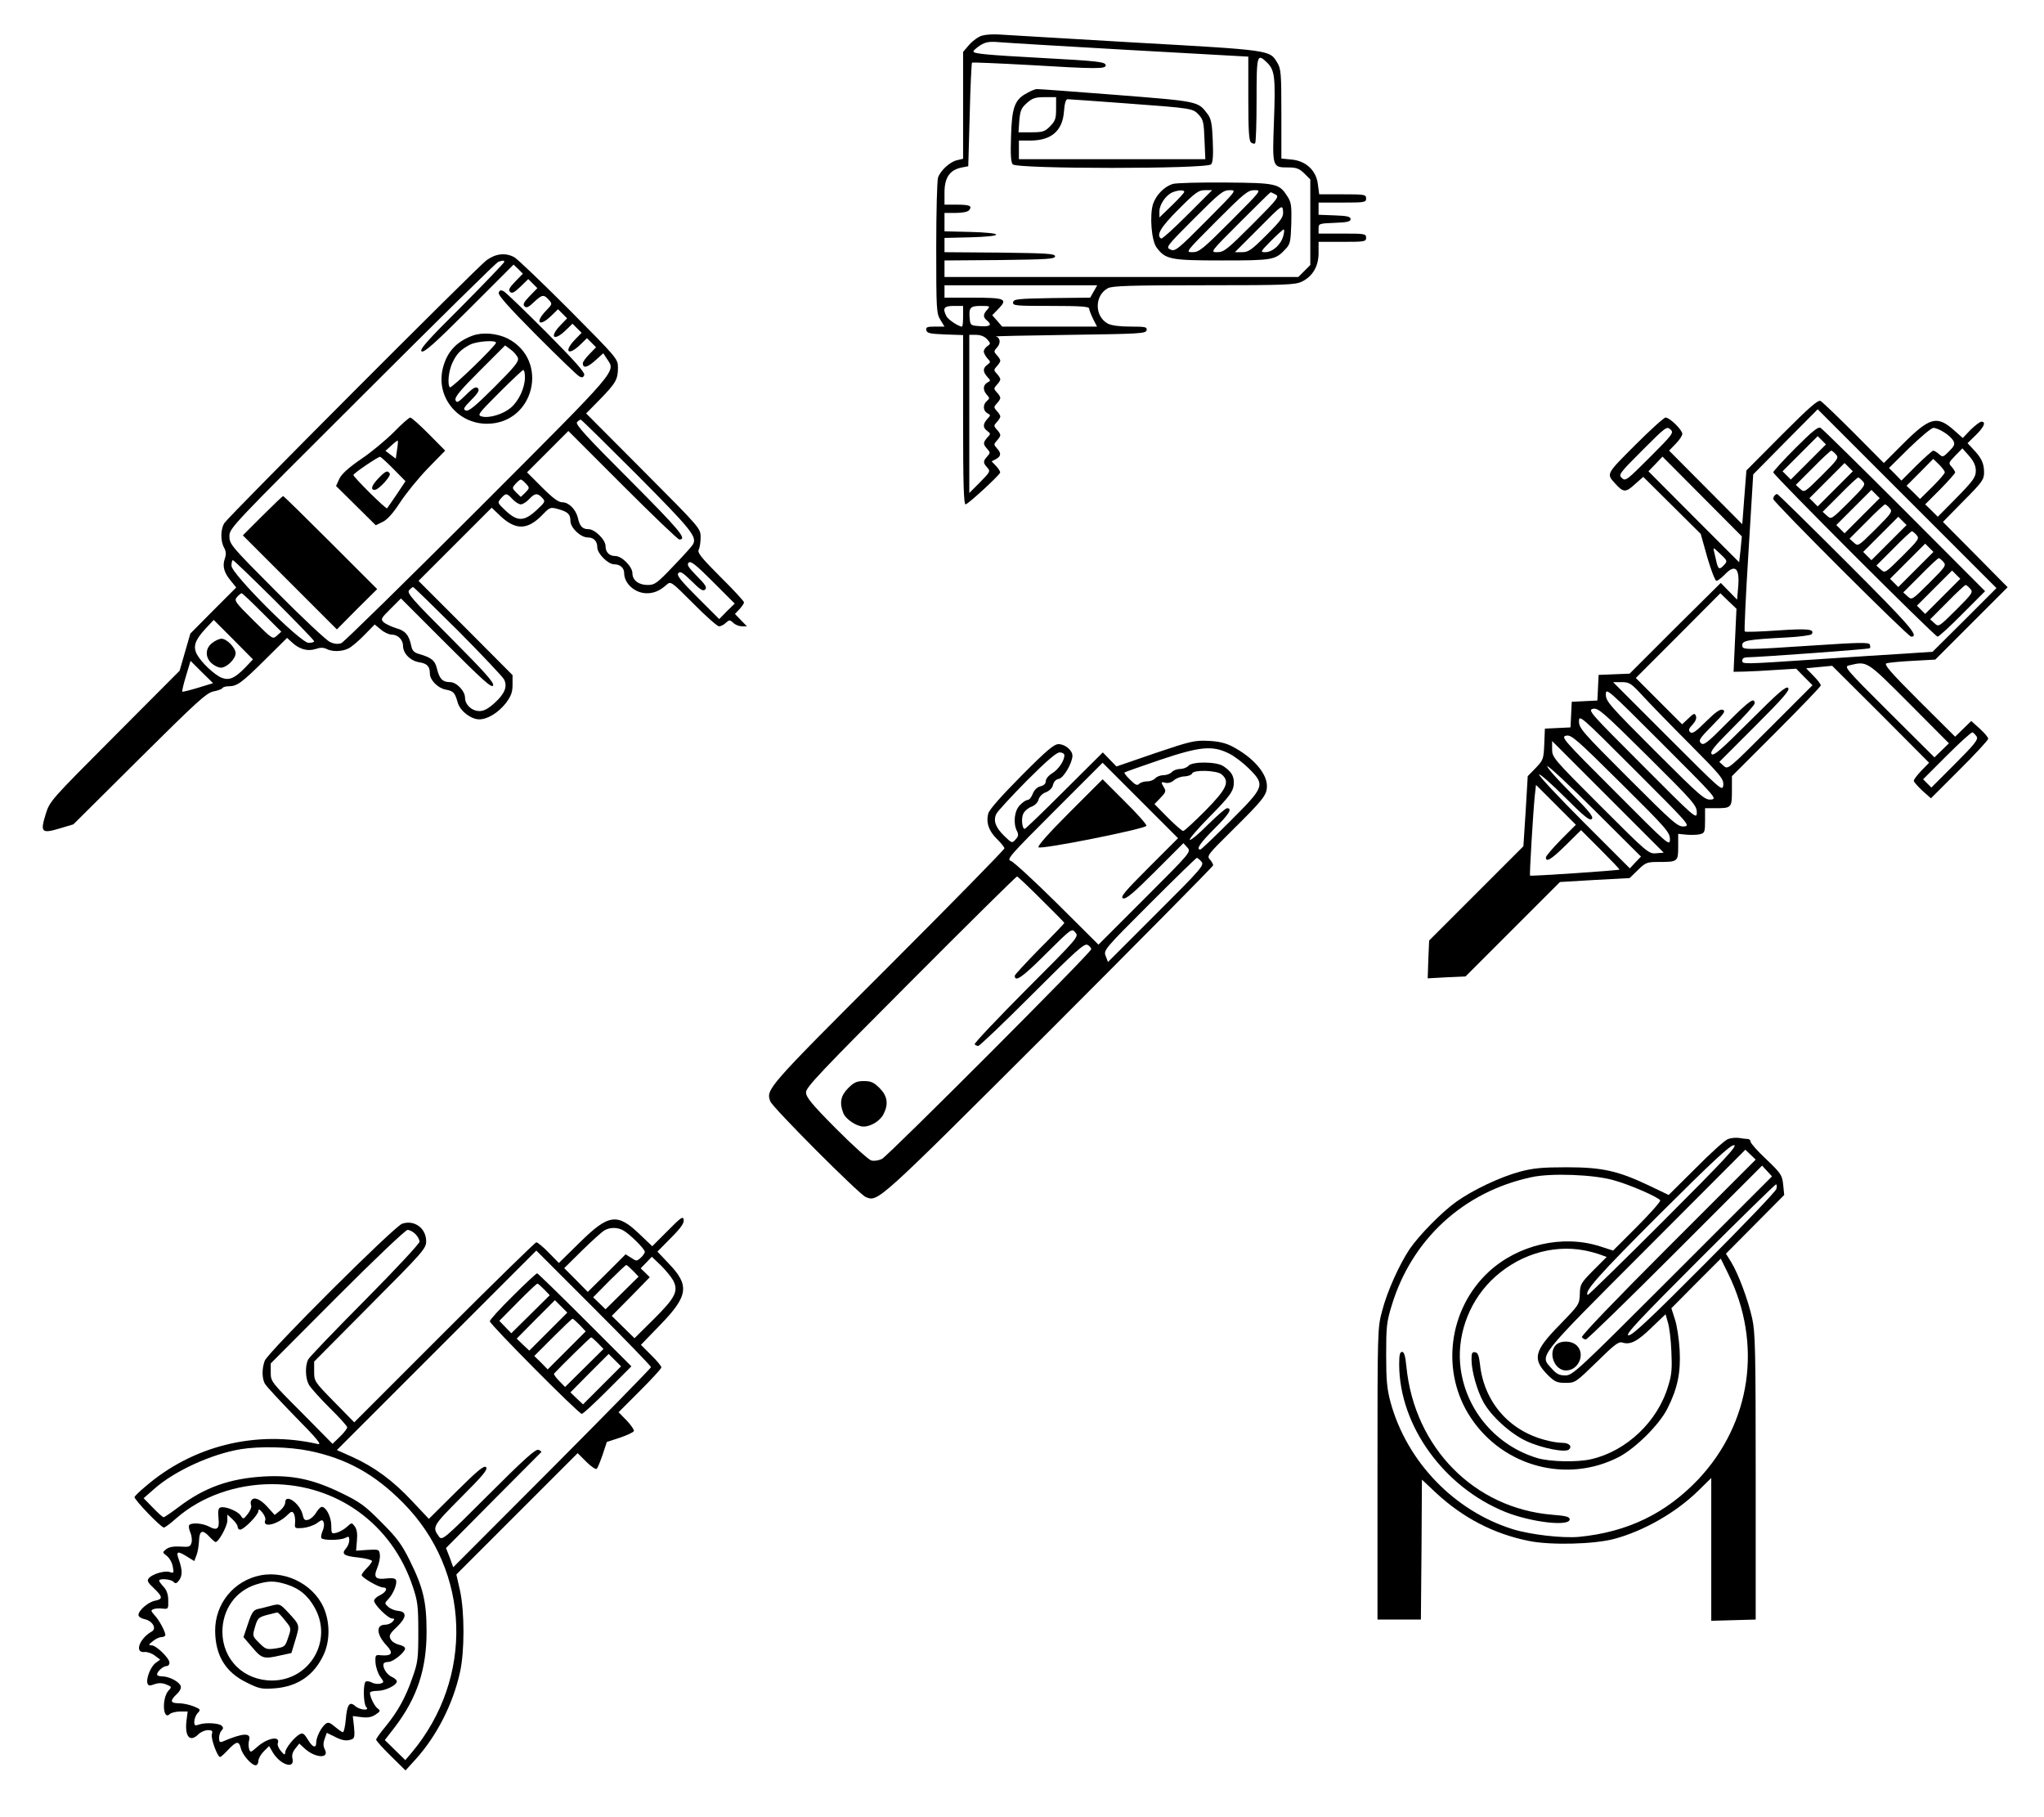 <?xml version="1.0" standalone="no"?>
<!DOCTYPE svg PUBLIC "-//W3C//DTD SVG 20010904//EN"
 "http://www.w3.org/TR/2001/REC-SVG-20010904/DTD/svg10.dtd">
<svg version="1.0" xmlns="http://www.w3.org/2000/svg"
 width="989pt" height="879pt" viewBox="0 0 989 879"
 preserveAspectRatio="xMidYMid meet">

<g transform="translate(0,879) scale(0.1,-0.1)"
fill="#000000" stroke="none">
<path d="M4753 8618 c-17 -4 -45 -24 -62 -43 l-31 -36 0 -259 0 -258 -29 -7
c-33 -7 -79 -48 -92 -83 -5 -13 -9 -166 -9 -340 0 -298 1 -319 20 -349 l20
-33 -46 0 c-38 0 -45 -3 -42 -17 3 -15 17 -18 91 -21 l87 -3 0 -409 c0 -307 3
-410 12 -410 11 0 159 136 167 153 2 5 -7 19 -19 32 l-22 23 21 11 c25 14 27
28 4 53 -15 17 -15 19 0 36 10 10 17 22 17 27 0 5 -7 17 -17 27 -15 17 -15 19
0 36 10 10 17 22 17 27 0 5 -7 17 -17 27 -15 17 -15 19 0 36 10 10 17 22 17
27 0 5 -7 17 -17 27 -15 17 -15 19 0 36 10 10 17 22 17 27 0 5 -7 17 -17 27
-15 17 -15 19 0 36 10 10 17 22 17 27 0 5 -7 17 -17 27 -15 17 -15 19 2 38 18
20 15 48 -7 52 -7 2 153 5 357 8 342 5 370 6 373 23 3 15 -6 17 -78 17 -51 0
-91 5 -109 14 -66 35 -66 137 0 172 23 11 106 14 466 14 397 0 441 2 473 18
52 26 80 74 80 138 l0 54 115 0 c108 0 115 1 115 20 0 19 -7 20 -115 20 l-115
0 0 25 c0 23 3 24 78 27 60 2 77 6 77 18 0 12 -17 16 -77 18 l-78 3 0 29 0 30
115 0 c108 0 115 1 115 20 0 19 -7 20 -114 20 l-113 0 -6 46 c-7 68 -57 115
-126 122 l-51 5 0 216 c0 197 -2 219 -20 248 -37 61 -27 60 -686 97 -335 20
-632 37 -659 39 -28 2 -64 0 -82 -5z m715 -70 l572 -32 0 -202 c0 -156 3 -204
13 -213 8 -6 17 -8 20 -4 4 3 7 98 7 210 0 221 2 228 53 178 35 -36 39 -70 31
-285 -8 -219 -8 -220 68 -220 41 0 54 -5 79 -29 l29 -29 0 -207 0 -207 -29
-29 -29 -29 -856 0 -856 0 0 40 0 40 268 2 c229 3 267 5 267 18 0 13 -38 15
-267 18 l-268 2 0 35 0 34 125 3 c75 2 125 7 125 13 0 6 -50 11 -125 13 l-125
3 0 44 0 45 54 0 c33 0 58 5 65 13 17 21 3 27 -61 27 l-58 0 0 59 c0 71 25
108 80 120 l35 7 7 248 c3 136 9 250 11 253 3 2 124 -3 270 -11 334 -20 377
-20 377 -2 0 17 -38 21 -315 36 -256 14 -325 20 -325 31 0 5 15 18 33 30 26
16 43 19 92 15 33 -3 318 -20 633 -38z m-176 -1168 l-17 -30 -185 -2 c-167 -3
-185 -5 -188 -20 -3 -17 11 -18 182 -18 145 0 186 -3 186 -13 0 -7 9 -29 19
-50 l19 -37 -230 0 -229 0 -24 28 -24 27 32 33 c44 46 30 52 -130 52 l-133 0
0 30 0 30 370 0 369 0 -17 -30z m-632 -120 c0 -27 -2 -50 -5 -50 -17 0 -66 33
-75 49 -21 40 -13 51 35 51 l45 0 0 -50z m117 32 c-21 -23 -21 -36 -2 -52 27
-22 16 -31 -32 -28 -46 3 -48 4 -51 36 -5 54 2 62 54 62 45 0 46 -1 31 -18z
m-1 -143 c18 -20 18 -22 1 -34 -9 -6 -17 -18 -17 -25 0 -8 8 -22 17 -33 17
-18 17 -19 0 -32 -22 -16 -22 -33 0 -58 17 -18 17 -19 0 -28 -21 -12 -22 -37
-2 -59 14 -15 14 -18 0 -30 -20 -17 -19 -47 2 -59 17 -9 17 -10 0 -28 -22 -25
-22 -42 0 -58 17 -13 17 -14 0 -32 -21 -24 -21 -32 0 -55 15 -17 15 -19 0 -36
-21 -23 -21 -31 0 -54 16 -18 14 -21 -35 -71 l-52 -52 0 383 0 382 33 0 c22 0
41 -8 53 -21z"/>
<path d="M4970 8340 c-60 -31 -74 -68 -78 -208 -3 -88 -1 -126 8 -137 19 -23
941 -23 960 0 9 10 11 45 8 115 -3 80 -8 105 -24 127 -48 64 -41 62 -445 94
-206 16 -378 29 -384 28 -5 0 -26 -8 -45 -19z m140 -76 c0 -48 -4 -59 -29 -85
-26 -26 -36 -29 -91 -29 l-62 0 4 57 c4 48 10 61 37 85 26 23 40 28 86 28 l55
0 0 -56z m337 26 c326 -24 324 -24 354 -56 21 -23 24 -37 27 -120 l4 -94 -451
0 -451 0 0 45 0 45 55 0 c102 0 156 47 163 140 3 41 9 60 18 60 7 0 133 -9
281 -20z"/>
<path d="M5674 7900 c-41 -13 -80 -53 -95 -97 -17 -54 -8 -176 17 -210 43 -58
66 -63 317 -63 246 0 258 2 307 55 23 24 25 36 28 123 2 83 0 102 -17 129 -41
65 -51 68 -301 70 -124 1 -239 -2 -256 -7z m56 -38 c0 -5 -27 -34 -60 -66
l-60 -58 0 30 c0 33 32 79 64 92 28 11 56 12 56 2z m16 -111 c-66 -66 -123
-118 -128 -115 -25 16 -2 55 84 141 82 82 97 93 128 93 l35 0 -119 -119z m90
-30 c-139 -140 -151 -149 -173 -138 -23 10 -20 15 114 149 125 125 141 138
173 138 35 0 34 0 -114 -149z m119 -1 c-136 -136 -153 -150 -185 -150 -35 0
-34 0 115 150 136 136 153 150 185 150 35 0 34 0 -115 -150z m217 129 c19 -10
11 -21 -113 -145 -121 -121 -137 -134 -169 -134 -35 0 -35 0 110 145 80 80
146 145 148 145 2 0 13 -5 24 -11z m-44 -196 c-72 -72 -87 -83 -118 -83 l-35
0 115 115 c115 116 115 116 118 84 3 -28 -6 -42 -80 -116z m81 -5 c-11 -42
-52 -78 -87 -78 -25 0 -24 2 28 55 30 30 58 55 61 55 4 0 3 -15 -2 -32z"/>
<path d="M2354 7531 c-47 -35 -1244 -1235 -1268 -1271 -19 -29 -20 -86 -2
-119 10 -18 11 -32 4 -53 -13 -37 -4 -69 29 -108 l26 -32 -111 -111 -111 -112
-26 -90 -26 -90 -314 -315 c-312 -313 -314 -315 -334 -379 -27 -87 -20 -95 67
-69 l67 20 320 318 c278 276 325 319 358 325 20 4 40 11 43 16 3 5 16 9 30 9
41 0 63 16 176 128 l107 106 23 -21 c36 -34 76 -45 114 -33 23 8 39 8 53 1 28
-15 77 -14 109 3 15 8 49 37 76 65 l49 50 29 -24 c16 -14 40 -25 53 -25 30 0
55 -25 55 -54 0 -37 35 -73 79 -80 38 -6 51 -20 51 -55 0 -31 39 -70 76 -77
38 -7 45 -14 59 -64 12 -40 64 -80 104 -80 40 0 92 32 129 79 25 34 32 52 32
89 l0 46 -227 228 -228 228 177 177 177 177 44 -42 c75 -69 132 -66 205 11 32
33 36 34 70 25 50 -14 62 -25 62 -58 0 -33 49 -80 84 -80 29 0 46 -18 46 -48
0 -30 52 -82 82 -82 28 0 48 -17 48 -42 0 -51 52 -98 110 -98 35 0 64 13 95
41 21 18 22 17 130 -91 60 -61 116 -110 124 -110 8 0 23 7 33 17 17 15 19 15
36 0 10 -10 29 -17 42 -17 l24 0 -29 30 -29 30 22 23 c12 13 22 28 22 33 0 5
-51 61 -114 123 -94 94 -113 118 -105 132 5 10 9 37 9 60 0 43 -1 44 -277 321
l-277 278 66 67 c78 80 88 98 88 154 0 43 -2 45 -237 282 -131 131 -250 245
-265 253 -43 23 -90 17 -134 -15z m86 -8 c0 -4 -93 -101 -207 -216 -166 -165
-205 -209 -193 -217 12 -7 62 37 230 205 l215 215 23 -22 22 -22 -37 -38 c-29
-30 -34 -41 -25 -50 9 -9 20 -4 50 25 l38 37 22 -22 22 -22 -37 -38 c-29 -30
-34 -41 -25 -50 9 -9 19 -5 45 20 39 37 48 39 72 12 18 -20 18 -21 -13 -53
-56 -58 -33 -81 25 -25 l33 32 22 -22 22 -22 -32 -33 c-56 -58 -33 -81 25 -25
l33 32 22 -22 22 -22 -32 -33 c-56 -58 -33 -81 25 -25 l33 32 22 -22 22 -22
-32 -33 c-18 -18 -32 -38 -32 -44 0 -26 21 -22 59 12 l40 36 17 -26 c43 -66
71 -33 -622 -727 -351 -351 -649 -643 -662 -649 -16 -6 -33 -5 -55 5 -18 8
-134 117 -259 243 -220 221 -228 230 -228 269 0 39 9 48 643 680 353 353 649
644 657 647 22 8 30 8 30 0z m642 -1030 c261 -263 292 -300 271 -336 -4 -9
-47 -56 -95 -106 -79 -83 -90 -91 -124 -91 -44 0 -74 23 -74 57 0 31 -51 83
-82 83 -30 0 -48 18 -48 48 0 31 -52 82 -83 82 -29 0 -42 14 -51 55 -10 41
-44 75 -75 75 -19 0 -46 20 -99 73 l-72 72 100 100 100 100 263 -263 c144
-144 267 -262 274 -262 40 0 1 46 -241 289 -209 209 -264 269 -254 279 7 7 15
12 18 12 3 0 125 -120 272 -267z m-537 -43 c18 -20 18 -21 -3 -43 l-22 -21
-22 21 c-21 22 -21 23 -3 43 10 11 21 20 25 20 4 0 15 -9 25 -20z m-65 -75
c13 -14 31 -25 40 -25 9 0 27 11 40 25 28 30 41 31 64 6 16 -17 14 -20 -29
-60 -59 -54 -91 -55 -148 -2 -41 39 -41 39 -23 60 24 27 28 26 56 -4z m-1153
-487 c106 -106 193 -196 193 -200 0 -5 -12 -8 -27 -8 -39 0 -373 334 -373 373
0 15 3 27 7 27 4 0 94 -87 200 -192z m2190 -55 l-37 -38 -105 105 c-82 82
-102 107 -93 117 9 11 21 4 65 -39 41 -41 55 -50 65 -40 10 10 1 24 -40 65
-41 42 -50 55 -40 65 10 10 34 -9 118 -93 l105 -105 -38 -37z m-1300 -95 c116
-117 216 -223 222 -235 17 -34 4 -68 -45 -113 -31 -28 -52 -40 -74 -40 -37 0
-70 31 -70 65 0 32 -41 75 -72 75 -36 0 -51 15 -63 62 -10 43 -25 56 -90 75
-21 6 -31 16 -35 38 -11 53 -29 74 -73 86 -23 7 -50 20 -60 28 -16 16 -14 19
33 66 l50 50 220 -220 c177 -177 220 -216 226 -201 5 14 -40 64 -206 231 -185
185 -212 216 -201 229 8 9 16 16 20 16 3 0 101 -96 218 -212z m-949 89 l93
-93 -21 -19 c-21 -19 -21 -18 -115 75 -89 88 -93 95 -78 112 9 10 19 18 22 18
4 0 48 -42 99 -93z m-83 -268 c-49 -50 -76 -62 -112 -48 -34 13 -99 74 -120
113 -20 38 -10 68 39 122 l42 45 95 -95 95 -96 -39 -41z m-226 -96 c-40 -12
-75 -21 -77 -19 -2 2 6 37 18 76 l22 73 54 -54 55 -54 -72 -22z"/>
<path d="M2413 7374 c-4 -11 45 -67 183 -206 104 -104 197 -194 207 -199 13
-7 19 -6 24 7 4 11 -45 67 -183 206 -104 104 -197 194 -207 199 -13 7 -19 6
-24 -7z"/>
<path d="M2286 7166 c-81 -30 -127 -83 -145 -165 -29 -135 75 -261 215 -261
229 0 304 307 101 412 -52 26 -123 32 -171 14z m114 -34 c0 -14 -216 -223
-223 -216 -13 13 -7 79 12 119 20 43 40 64 86 88 31 16 125 23 125 9z m106
-74 c5 -17 -15 -42 -114 -141 -92 -92 -124 -118 -138 -113 -15 6 -11 13 26 51
35 35 41 48 32 57 -9 9 -22 3 -57 -32 -38 -37 -45 -41 -51 -26 -5 14 22 47
116 141 l124 124 27 -20 c15 -11 31 -29 35 -41z m34 -95 c-1 -51 -30 -113 -69
-146 -37 -31 -103 -51 -139 -42 -24 6 -20 12 84 116 60 60 112 109 116 109 5
0 8 -17 8 -37z"/>
<path d="M1905 6699 c-39 -39 -110 -98 -158 -130 -61 -42 -93 -71 -105 -95
l-16 -35 96 -95 96 -95 33 16 c23 11 50 41 84 93 27 42 87 116 134 165 l85 87
-79 80 c-44 44 -84 80 -90 80 -6 0 -42 -32 -80 -71z m16 -86 l-6 -42 -25 19
-25 19 29 26 c15 14 29 25 31 23 1 -2 0 -22 -4 -45z m-17 -92 l58 -59 -42 -63
c-24 -35 -45 -66 -47 -68 -5 -6 -163 151 -163 161 0 8 118 88 129 88 4 0 33
-27 65 -59z"/>
<path d="M1832 6477 c-34 -35 -41 -57 -19 -57 19 0 80 67 73 79 -11 17 -20 13
-54 -22z"/>
<path d="M1270 6295 l-95 -95 228 -228 227 -227 97 98 98 97 -225 225 c-124
124 -227 225 -230 225 -3 0 -48 -43 -100 -95z"/>
<path d="M1026 5679 c-33 -26 -34 -68 -3 -97 13 -12 33 -22 46 -22 28 0 71 42
71 70 0 26 -43 70 -68 70 -11 0 -31 -9 -46 -21z"/>
<path d="M8622 6687 l-172 -173 -10 -129 c-5 -72 -10 -130 -10 -131 0 0 -80
80 -177 178 l-177 178 32 33 c18 18 32 40 32 48 0 19 -61 79 -81 79 -8 0 -74
-60 -148 -134 -140 -140 -139 -138 -97 -184 40 -45 52 -46 96 -5 l41 36 139
-138 139 -138 32 -114 c18 -62 38 -113 44 -113 6 0 24 14 40 30 51 54 74 32
65 -63 l-5 -58 -40 41 -39 40 -221 -219 -220 -220 -75 -3 -75 -3 -3 -62 -3
-62 -62 -3 -62 -3 -3 -62 -3 -62 -62 -3 -62 -3 -3 -75 c-3 -72 -5 -77 -41
-115 l-39 -40 -10 -169 -11 -170 -228 -228 -228 -228 -4 -91 -3 -92 91 5 92 4
229 229 228 228 169 10 168 9 40 39 c38 37 44 39 102 39 91 0 93 2 93 74 l0
62 40 -4 c22 -2 51 -1 65 2 23 6 25 11 25 66 l0 60 49 0 c79 0 81 2 81 84 l0
71 215 215 c118 118 215 219 215 224 0 6 -16 27 -36 47 l-35 36 63 6 63 6 235
-234 234 -235 -37 -38 c-20 -21 -37 -43 -37 -49 0 -6 19 -27 41 -48 l42 -37
138 138 c77 76 139 144 139 150 0 7 -18 28 -41 49 l-41 37 -39 -38 -39 -38
-175 174 c-138 138 -171 176 -157 181 9 3 66 9 127 12 l109 6 175 175 175 175
-156 158 -157 158 99 101 c91 91 100 104 100 138 0 44 -12 70 -51 111 l-29 31
40 39 c40 39 51 65 27 65 -7 0 -30 -18 -52 -39 l-38 -40 -44 39 c-81 71 -116
61 -243 -65 l-95 -95 -145 146 c-80 80 -152 149 -161 154 -12 7 -54 -30 -187
-163z m884 -896 l-155 -154 -133 -9 c-73 -4 -267 -17 -432 -28 -361 -24 -356
-24 -356 -5 0 9 9 15 23 15 62 1 590 39 594 44 3 3 3 11 0 18 -4 11 -52 10
-263 -4 -350 -23 -354 -23 -354 1 0 22 25 27 213 37 64 3 120 11 123 16 16 25
-18 28 -166 18 -84 -6 -155 -8 -158 -5 -3 2 5 175 18 382 l23 378 156 158 156
157 432 -432 433 -433 -154 -154z m-1523 787 c-111 -111 -118 -117 -135 -101
-18 16 -14 22 99 135 111 111 118 117 135 101 18 -16 14 -22 -99 -135z m1423
121 c19 -11 39 -30 45 -41 9 -17 6 -25 -20 -51 -29 -29 -31 -30 -49 -14 -10 9
-23 17 -28 17 -4 0 -41 -33 -81 -72 l-73 -73 -30 31 -30 30 98 97 c55 53 107
97 117 97 10 0 33 -9 51 -21z m154 -187 c0 -30 -12 -47 -92 -129 l-92 -93 -30
30 -31 30 73 73 c39 40 72 77 72 81 0 5 -8 18 -17 28 -16 17 -15 20 18 54 l34
35 33 -37 c23 -27 32 -47 32 -72z m-1138 -380 l-7 -62 -220 220 -219 220 34
35 34 36 192 -193 192 -193 -6 -63z m988 373 c0 -6 -27 -37 -60 -70 l-60 -59
-32 32 -33 32 65 65 64 65 28 -27 c15 -15 28 -32 28 -38z m-1067 -447 c-22
-25 -29 -23 -37 10 -3 15 -9 38 -12 52 -6 24 -5 23 29 -9 35 -33 36 -36 20
-53z m52 -365 l-7 -153 53 1 c30 1 98 4 152 8 l98 6 39 -40 40 -40 -205 -205
c-203 -203 -204 -204 -225 -185 l-21 19 173 173 c137 137 170 175 160 185 -10
10 -48 -23 -185 -160 -140 -140 -176 -171 -185 -160 -9 11 11 36 98 123 61 60
110 115 110 122 0 32 -25 14 -131 -92 -100 -101 -116 -113 -129 -100 -13 13
-6 23 55 85 57 58 66 70 51 76 -13 5 -34 -10 -82 -57 -49 -49 -66 -61 -76 -51
-9 9 -7 17 11 36 15 16 21 31 17 42 -6 15 -10 14 -37 -12 l-30 -28 -112 112
-112 112 205 205 204 205 39 -38 39 -37 -7 -152z m843 -306 l192 -193 -35 -34
-35 -34 -220 219 c-212 211 -219 220 -193 226 89 21 82 25 291 -184z m-1289
36 c35 -38 137 -143 228 -234 151 -152 164 -168 161 -198 -3 -31 -10 -24 -268
234 l-265 265 41 0 c38 0 46 -5 103 -67z m330 -501 c-30 -3 -49 13 -271 235
-220 220 -238 240 -238 273 0 34 6 29 270 -235 263 -263 270 -270 239 -273z
m-69 -62 c0 -35 -5 -31 -265 230 -252 252 -264 265 -237 271 25 5 47 -14 265
-230 221 -219 237 -238 237 -271z m-61 -68 c-30 -3 -49 13 -271 235 -220 220
-238 240 -238 273 0 34 6 29 270 -235 263 -263 270 -270 239 -273z m1415 435
c9 -14 -8 -36 -104 -132 l-115 -115 -20 20 -20 20 115 115 c63 63 119 114 124
112 5 -2 14 -11 20 -20z m-1484 -497 c0 -35 -5 -31 -265 230 -252 252 -264
265 -237 271 25 5 47 -14 265 -230 221 -219 237 -238 237 -271z m-67 -68 c-36
-3 -42 2 -270 230 -226 226 -233 234 -233 273 l0 40 270 -270 270 -270 -37 -3z
m-100 -44 l-27 -29 -223 223 c-122 122 -219 226 -216 231 3 5 59 -44 124 -109
94 -94 121 -116 131 -106 10 10 -12 37 -105 130 -65 65 -114 121 -110 125 4 4
107 -92 230 -215 l223 -222 -27 -28z m-361 109 c-39 -40 -72 -78 -72 -85 0
-26 27 -9 97 60 l73 72 94 -94 c52 -52 94 -96 92 -97 -4 -4 -429 -33 -433 -29
-3 3 15 306 23 385 l6 54 96 -96 97 -97 -73 -73z"/>
<path d="M8687 6622 c-59 -59 -107 -112 -107 -117 0 -13 782 -795 795 -795 6
0 60 49 120 110 l110 110 -390 391 c-215 215 -397 394 -406 399 -12 7 -40 -16
-122 -98z m63 -67 l-85 -85 -20 20 -20 20 85 85 85 85 20 -20 20 -20 -85 -85z
m133 37 c15 -17 11 -23 -68 -102 -84 -83 -84 -84 -105 -65 l-21 19 83 83 c45
46 85 83 89 83 3 0 13 -8 22 -18z m-3 -167 l-85 -85 -20 20 -20 20 85 85 85
85 20 -20 20 -20 -85 -85z m133 37 c15 -17 11 -23 -68 -102 -84 -83 -84 -84
-105 -65 l-21 19 83 83 c45 46 85 83 89 83 3 0 13 -8 22 -18z m-3 -167 l-85
-85 -20 20 -20 20 85 85 85 85 20 -20 20 -20 -85 -85z m133 37 c15 -17 11 -23
-68 -102 -84 -83 -84 -84 -105 -65 l-21 19 83 83 c45 46 85 83 89 83 3 0 13
-8 22 -18z m-3 -167 l-85 -85 -20 20 -20 20 85 85 85 85 20 -20 20 -20 -85
-85z m133 37 c15 -17 11 -23 -68 -102 -84 -83 -84 -84 -105 -65 l-21 19 83 83
c45 46 85 83 89 83 3 0 13 -8 22 -18z m-3 -167 l-85 -85 -20 20 -20 20 85 85
85 85 20 -20 20 -20 -85 -85z m133 37 c15 -17 11 -23 -68 -102 -84 -83 -84
-84 -105 -65 l-21 19 83 83 c45 46 85 83 89 83 3 0 13 -8 22 -18z m-3 -167
l-85 -85 -20 20 -20 20 85 85 85 85 20 -20 20 -20 -85 -85z m133 37 c15 -17
11 -23 -68 -102 -84 -83 -84 -84 -105 -65 l-21 19 83 83 c45 46 85 83 89 83 3
0 13 -8 22 -18z"/>
<path d="M8587 6393 c-4 -3 -7 -11 -7 -17 0 -15 652 -666 667 -666 41 0 -2 50
-308 356 -184 184 -337 334 -340 334 -3 0 -9 -3 -12 -7z"/>
<path d="M5588 5146 l-186 -64 -33 34 -33 34 -186 -185 c-102 -102 -188 -185
-192 -185 -12 0 -18 50 -7 73 6 13 23 28 39 34 17 6 32 21 35 35 4 14 18 29
35 35 18 7 32 21 35 36 4 16 15 27 28 29 22 3 65 75 66 111 1 26 -35 57 -67
57 -22 0 -57 -29 -180 -153 -96 -97 -155 -163 -160 -182 -12 -43 2 -86 43
-125 19 -19 35 -39 35 -44 0 -6 -254 -265 -565 -576 -587 -586 -589 -590 -568
-648 11 -30 431 -451 462 -463 60 -24 51 -32 884 799 438 438 797 801 797 806
0 5 -7 18 -16 28 -16 17 -10 24 102 135 159 157 174 177 174 221 0 62 -69 140
-170 192 -31 16 -67 24 -115 26 -64 3 -86 -2 -257 -60z m358 -1 c27 -13 71
-47 98 -74 78 -79 76 -86 -90 -252 -76 -76 -142 -139 -146 -139 -23 0 0 33 67
100 72 71 90 100 62 100 -7 0 -48 -36 -92 -79 -43 -44 -83 -77 -88 -74 -5 3
36 51 91 107 108 109 122 130 122 173 -1 31 -13 51 -50 76 -32 23 -152 24
-170 2 -7 -8 -25 -15 -40 -15 -15 0 -33 -7 -40 -15 -7 -8 -25 -15 -40 -15 -15
0 -33 -7 -40 -15 -7 -8 -24 -15 -39 -15 -15 0 -32 -5 -39 -12 -10 -10 -19 -5
-44 20 -18 17 -30 33 -27 35 2 2 78 29 169 60 196 66 256 72 336 32z m-796 -9
c0 -26 -28 -68 -59 -87 -17 -10 -31 -27 -31 -38 0 -12 -9 -21 -26 -25 -16 -4
-30 -18 -37 -36 -6 -17 -17 -30 -25 -30 -7 0 -24 -11 -37 -25 -27 -26 -34 -89
-14 -126 8 -16 7 -25 -7 -40 -17 -19 -18 -19 -55 17 -43 42 -54 75 -38 107 6
12 72 84 147 160 96 96 144 137 159 137 13 0 23 -6 23 -14z m408 -543 c-116
-116 -139 -143 -124 -149 14 -5 49 24 155 130 l137 137 19 -21 c19 -21 18 -22
-205 -245 l-225 -225 -200 199 c-110 109 -211 202 -224 206 -22 7 -5 26 210
241 l234 234 182 -182 183 -183 -142 -142z m354 450 c39 -35 25 -68 -79 -174
-54 -54 -102 -99 -108 -99 -6 0 -39 29 -75 65 l-64 65 29 30 c25 26 28 33 17
50 -16 27 -15 29 8 23 12 -3 29 2 40 12 11 10 34 19 52 19 17 1 33 7 36 14 6
19 121 16 144 -5z m-99 -421 c15 -17 3 -32 -218 -252 l-234 -234 -11 29 c-11
28 -8 32 212 252 123 123 226 223 229 223 3 0 13 -8 22 -18z m-775 -183 c62
-61 112 -112 112 -114 0 -2 -54 -59 -120 -125 -66 -67 -120 -126 -120 -130 0
-34 37 -8 149 104 126 125 127 126 144 105 18 -20 15 -24 -237 -276 -140 -141
-253 -260 -250 -265 3 -4 11 -8 17 -8 7 0 124 112 261 249 212 212 252 248
268 240 10 -5 18 -15 18 -21 0 -16 -979 -996 -1012 -1014 -15 -8 -39 -12 -52
-8 -13 3 -89 72 -170 153 -121 122 -146 153 -146 177 0 24 71 99 507 536 279
280 510 508 514 508 3 0 56 -50 117 -111z"/>
<path d="M5175 4860 c-102 -102 -156 -163 -150 -169 12 -12 517 89 522 104 2
6 -45 59 -105 118 l-107 107 -160 -160z"/>
<path d="M4104 3526 c-36 -36 -43 -71 -24 -120 11 -30 65 -66 98 -66 36 0 80
27 97 60 25 49 19 88 -19 126 -28 28 -42 34 -76 34 -34 0 -48 -6 -76 -34z"/>
<path d="M8360 3279 c-14 -5 -84 -68 -155 -140 l-131 -130 -96 46 c-150 71
-226 88 -398 88 -118 0 -160 -4 -225 -21 -99 -27 -229 -89 -309 -146 -70 -50
-178 -160 -225 -228 -50 -75 -109 -205 -133 -298 -23 -84 -23 -90 -23 -790 l0
-705 105 0 105 0 3 339 2 338 67 -63 c131 -122 281 -200 452 -234 104 -21 313
-16 411 10 145 39 300 128 408 234 l62 61 0 -345 0 -346 108 3 107 3 0 690 c0
615 -2 698 -17 767 -20 90 -67 216 -102 273 l-25 40 141 142 141 142 -5 50
c-5 46 -10 54 -81 122 -43 40 -77 79 -77 86 0 7 -6 13 -14 13 -7 0 -26 2 -42
5 -16 2 -40 0 -54 -6z m-310 -394 c-200 -200 -366 -362 -368 -360 -17 17 49
92 345 388 261 260 344 337 363 337 20 0 -44 -69 -340 -365z m21 -129 c-250
-250 -421 -428 -417 -435 4 -6 13 -11 19 -11 7 0 201 189 432 420 l421 421 24
-26 24 -26 -481 -481 c-461 -461 -484 -482 -519 -482 -29 0 -43 7 -65 32 -60
67 -80 42 454 577 l482 483 25 -24 25 -24 -424 -424z m-262 324 c79 -22 214
-81 224 -97 3 -5 -47 -62 -111 -126 l-117 -117 -65 21 c-180 57 -394 8 -537
-124 -196 -182 -233 -485 -87 -705 158 -239 468 -320 718 -190 81 43 195 156
234 234 49 97 65 174 59 284 -3 52 -13 119 -23 148 l-17 53 119 120 120 120
36 -73 c167 -339 111 -723 -145 -995 -157 -165 -342 -255 -577 -278 -80 -7
-232 10 -320 37 -283 88 -513 326 -592 615 -17 63 -21 106 -21 228 0 135 2
159 27 240 97 320 348 550 676 620 94 21 303 13 399 -15z m786 -42 c-4 -13
-161 -177 -349 -365 -264 -265 -347 -343 -366 -343 -20 0 44 69 340 365 201
201 369 365 373 365 5 0 5 -10 2 -22z m-929 -297 c27 -5 62 -15 78 -21 l30
-11 -65 -65 c-60 -61 -64 -67 -65 -115 -2 -50 -4 -52 -97 -148 -125 -127 -134
-166 -58 -243 34 -33 44 -38 86 -38 47 0 49 2 151 101 85 84 106 100 124 94
38 -12 72 5 141 72 l68 65 11 -39 c7 -21 15 -84 17 -140 4 -85 2 -114 -16
-170 -51 -171 -202 -313 -371 -352 -68 -16 -199 -13 -261 5 -197 59 -342 226
-371 429 -22 154 34 317 146 429 123 122 292 177 452 147z"/>
<path d="M7527 2282 c-37 -41 -4 -122 50 -122 60 0 95 78 53 120 -26 26 -81
26 -103 2z"/>
<path d="M6770 2188 c1 -295 216 -593 515 -713 126 -50 310 -71 310 -35 0 12
-19 17 -84 22 -378 31 -667 325 -706 716 -5 52 -11 72 -21 72 -11 0 -14 -16
-14 -62z"/>
<path d="M7120 2213 c0 -55 26 -148 57 -205 37 -68 130 -153 207 -189 75 -35
191 -58 208 -41 16 16 0 32 -35 32 -18 0 -54 6 -82 14 -175 46 -295 186 -314
366 -5 41 -10 56 -23 58 -15 3 -18 -4 -18 -35z"/>
<path d="M3231 2836 l-75 -75 -61 58 c-108 104 -150 98 -290 -40 l-101 -99
-49 50 c-27 28 -54 50 -60 50 -5 0 -206 -196 -445 -435 l-436 -436 -97 99
c-96 98 -97 100 -97 147 l0 48 271 273 c256 257 271 274 271 309 0 63 -57 105
-116 85 -39 -13 -650 -622 -665 -663 -14 -37 -14 -83 0 -110 6 -12 73 -84 148
-161 105 -106 130 -137 109 -132 -297 68 -605 -7 -835 -206 -27 -22 -50 -45
-52 -50 -4 -11 128 -148 142 -148 5 0 32 20 60 45 120 105 289 165 462 165
315 0 582 -194 682 -495 24 -71 27 -95 27 -220 0 -128 -2 -147 -28 -220 -33
-96 -71 -165 -131 -238 -25 -30 -45 -58 -45 -63 0 -5 32 -41 71 -79 l71 -70
50 55 c101 112 180 266 214 422 22 99 22 289 0 392 l-18 79 294 294 293 293
42 -42 c23 -23 46 -38 50 -34 5 4 17 35 29 69 l20 61 64 21 c35 12 65 26 67
32 2 6 -14 29 -35 51 l-39 40 103 103 c57 57 104 108 104 114 0 6 -22 33 -50
60 l-49 49 93 96 c137 141 144 192 40 299 l-53 56 65 66 c48 48 65 72 62 88
-3 19 -13 12 -77 -53z m-218 3 c30 -15 107 -91 107 -105 0 -6 -9 -19 -20 -29
-19 -17 -21 -17 -46 0 l-27 17 -91 -91 -92 -91 -57 58 -57 57 88 87 c48 47 96
90 107 96 26 15 61 15 88 1z m-1003 -19 c11 -11 20 -28 20 -37 0 -9 -119 -137
-264 -283 -145 -146 -269 -275 -275 -287 -15 -30 -14 -89 3 -121 8 -15 53 -65
100 -112 47 -46 86 -89 86 -95 0 -6 -16 -27 -35 -45 l-36 -35 -149 151 c-148
148 -150 151 -150 194 l0 44 322 323 c181 181 330 323 340 323 10 0 27 -9 38
-20z m1140 -644 c0 -4 -215 -224 -478 -488 l-479 -480 -17 47 -18 46 228 230
c126 126 231 232 233 234 2 2 -4 8 -14 11 -13 5 -69 -45 -241 -217 -213 -213
-224 -222 -239 -204 -35 48 -33 51 106 191 106 106 131 136 121 146 -10 10
-40 -15 -145 -119 l-132 -131 -80 85 c-92 99 -183 166 -289 214 l-76 34 482
482 483 483 277 -277 c153 -153 278 -282 278 -287z m107 420 c27 -52 11 -83
-92 -186 l-95 -94 -55 54 -55 54 92 93 92 94 -22 22 -22 21 27 28 27 28 44
-42 c24 -24 50 -56 59 -72z m-194 46 l27 -28 -80 -79 -80 -79 -30 29 -30 29
77 78 c43 43 80 78 83 78 4 0 18 -13 33 -28z m-1566 -871 c180 -37 317 -113
453 -251 328 -330 345 -848 41 -1210 l-30 -35 -49 48 -50 49 51 66 c105 139
151 277 151 457 0 146 -16 214 -81 345 -39 79 -62 110 -138 186 -80 81 -104
98 -195 142 -136 66 -236 87 -375 79 -165 -10 -286 -53 -411 -148 -36 -27 -68
-49 -72 -49 -5 0 -28 21 -52 46 l-45 46 49 43 c98 88 277 170 420 194 91 15
236 12 333 -8z"/>
<path d="M2481 2520 c-61 -60 -111 -115 -111 -122 0 -15 430 -448 445 -448 6
0 62 52 125 115 l115 115 -225 225 c-124 124 -228 225 -231 225 -4 0 -57 -49
-118 -110z m152 32 l27 -28 -93 -92 -93 -92 -29 30 -29 30 89 90 c49 50 92 90
95 90 4 0 18 -13 33 -28z m20 -204 l-92 -92 -31 29 -30 29 92 93 93 93 30 -30
30 -30 -92 -92z m152 32 l29 -31 -92 -92 -92 -92 -32 33 -33 32 90 90 c49 49
92 90 95 90 4 0 19 -14 35 -30z m88 -88 l27 -28 -93 -92 -93 -92 -29 30 c-16
16 -27 32 -24 35 34 37 175 175 179 175 4 0 18 -13 33 -28z m20 -204 l-92 -92
-31 29 -30 29 92 93 93 93 30 -30 30 -30 -92 -92z"/>
<path d="M1216 1531 c-4 -5 -4 -16 -1 -23 3 -8 -4 -27 -16 -42 -21 -27 -22
-27 -35 -7 -16 22 -77 46 -98 38 -10 -4 -12 -18 -9 -50 6 -53 -5 -64 -46 -42
-33 17 -87 20 -96 6 -3 -5 0 -21 6 -35 6 -13 9 -35 6 -48 -6 -21 -11 -23 -54
-20 -32 2 -55 -2 -68 -12 -20 -16 -20 -16 2 -33 13 -10 26 -33 29 -52 6 -31 5
-33 -15 -26 -25 8 -84 -10 -101 -30 -10 -12 -5 -21 24 -48 44 -42 45 -53 6
-61 -33 -6 -80 -47 -80 -69 0 -8 13 -17 29 -20 39 -8 61 -46 35 -60 -60 -34
-85 -105 -34 -99 14 1 36 -7 50 -18 l25 -19 -22 -16 c-24 -17 -48 -78 -39
-100 4 -11 11 -11 33 -3 20 7 37 7 57 -1 27 -11 28 -12 11 -30 -33 -38 -27
-147 7 -113 6 6 29 12 49 12 l37 0 -5 -39 c-11 -81 15 -113 57 -71 11 11 32
20 46 20 21 0 24 -4 19 -20 -6 -19 27 -110 40 -110 4 0 21 16 39 35 40 42 52
44 61 8 7 -32 52 -83 72 -83 7 0 13 9 13 20 0 12 12 33 26 47 l26 26 18 -31
c37 -61 108 -83 95 -29 -4 15 1 32 14 48 l19 24 24 -22 c52 -49 125 -53 99 -5
-7 14 -8 29 0 50 l10 29 37 -18 c38 -20 60 -23 85 -13 12 4 14 17 10 59 l-6
53 41 -5 c30 -4 49 -1 69 12 24 16 25 19 10 30 -15 11 -37 55 -37 76 0 5 16 9
36 9 38 0 94 27 94 46 0 6 -11 16 -25 22 -25 11 -47 49 -38 65 2 4 13 7 23 7
22 0 80 47 80 65 0 7 -13 15 -29 18 -17 4 -35 15 -41 27 -9 17 -5 26 30 59 48
46 50 74 6 78 -15 1 -37 10 -47 19 -19 17 -19 18 0 38 24 25 44 75 37 92 -3 8
-18 11 -43 8 -56 -7 -67 4 -48 50 9 21 15 50 13 65 -3 25 -5 26 -59 23 l-56
-4 4 49 c3 33 0 54 -10 68 -15 20 -15 20 -39 -2 -13 -12 -35 -24 -49 -28 -25
-6 -26 -5 -26 34 0 42 -25 91 -46 91 -6 0 -19 -13 -28 -29 -9 -15 -26 -30 -37
-33 -17 -5 -22 0 -27 22 -12 56 -85 108 -85 61 0 -11 -12 -29 -26 -40 l-25
-20 -36 40 c-34 37 -65 50 -77 30z m67 -96 c-14 -39 62 -20 109 27 16 16 22
18 29 7 5 -8 8 -27 7 -44 -3 -29 -2 -30 37 -27 22 2 52 12 68 23 24 18 28 18
33 4 4 -9 1 -28 -5 -41 -6 -14 -9 -30 -6 -35 8 -12 92 -11 116 1 16 9 19 7 19
-11 0 -12 -7 -30 -16 -40 -24 -27 -10 -37 61 -44 36 -4 65 -12 65 -17 0 -5
-11 -20 -25 -34 -14 -14 -25 -29 -25 -34 0 -12 83 -60 104 -60 25 0 15 -23
-17 -38 -15 -7 -27 -19 -27 -26 0 -19 68 -86 87 -86 13 0 13 -3 3 -15 -7 -8
-23 -15 -36 -15 -46 0 -43 -47 6 -100 35 -37 27 -52 -25 -48 -29 3 -30 2 -28
-37 2 -22 12 -52 23 -67 19 -26 19 -27 0 -33 -10 -3 -29 -1 -40 5 -11 6 -25 8
-30 5 -14 -9 -12 -109 2 -123 20 -20 -32 -15 -54 5 -27 24 -39 6 -45 -66 -3
-33 -9 -61 -14 -61 -4 0 -21 12 -38 26 -26 22 -34 24 -47 13 -21 -17 -44 -64
-44 -89 0 -30 -18 -24 -41 15 -17 28 -24 33 -39 25 -26 -14 -70 -69 -70 -88
-1 -14 -5 -12 -21 7 -11 13 -18 30 -15 37 14 38 -49 27 -98 -16 -33 -29 -35
-30 -41 -10 -3 11 -3 29 0 40 12 39 -29 37 -127 -5 -14 -6 -18 -2 -18 17 0 13
5 29 12 36 9 9 9 15 1 23 -13 13 -80 17 -110 6 -20 -7 -23 -5 -23 14 0 12 7
31 16 41 16 17 15 19 -19 33 -20 8 -52 15 -72 15 -41 0 -44 12 -10 44 16 15
23 30 19 40 -8 21 -56 46 -89 46 -14 0 -25 4 -25 9 0 15 30 41 46 41 8 0 14 7
14 16 0 22 -64 84 -86 84 -17 1 -16 3 5 20 13 11 32 20 42 20 10 0 19 5 19 10
0 17 -30 73 -53 97 -17 19 -18 23 -5 28 9 4 28 5 44 3 28 -3 29 -2 28 40 0 29
-8 50 -22 65 -12 13 -22 26 -22 30 0 12 55 8 69 -5 10 -11 15 -9 27 6 17 24
17 49 0 99 -16 43 -8 46 40 16 l34 -21 11 29 c6 15 11 47 12 70 2 50 17 55 51
18 13 -14 26 -25 29 -25 15 0 57 77 57 104 l0 29 25 -23 c14 -13 25 -29 25
-37 0 -7 5 -13 12 -13 18 0 88 71 88 90 1 11 6 9 20 -8 10 -13 17 -29 13 -37z"/>
<path d="M1261 1169 c-129 -25 -221 -137 -220 -269 1 -119 50 -200 153 -250
60 -30 72 -32 133 -28 112 8 193 63 239 163 28 60 31 140 8 207 -41 123 -182
202 -313 177z m123 -43 c64 -20 106 -54 140 -116 87 -159 -26 -349 -207 -350
-137 0 -240 100 -241 235 0 109 64 199 164 230 59 18 87 18 144 1z"/>
<path d="M1305 1020 c-16 -4 -42 -11 -57 -14 -22 -5 -30 -17 -48 -71 l-22 -65
43 -50 c46 -55 56 -57 138 -38 l51 11 20 66 c21 71 22 68 -39 134 -37 39 -39
40 -86 27z m74 -69 c31 -38 31 -38 15 -84 -14 -43 -17 -45 -61 -52 -43 -6 -48
-4 -79 27 -33 33 -33 33 -20 78 12 41 17 46 57 57 24 6 47 12 51 12 3 1 20
-16 37 -38z"/>
</g>
</svg>
